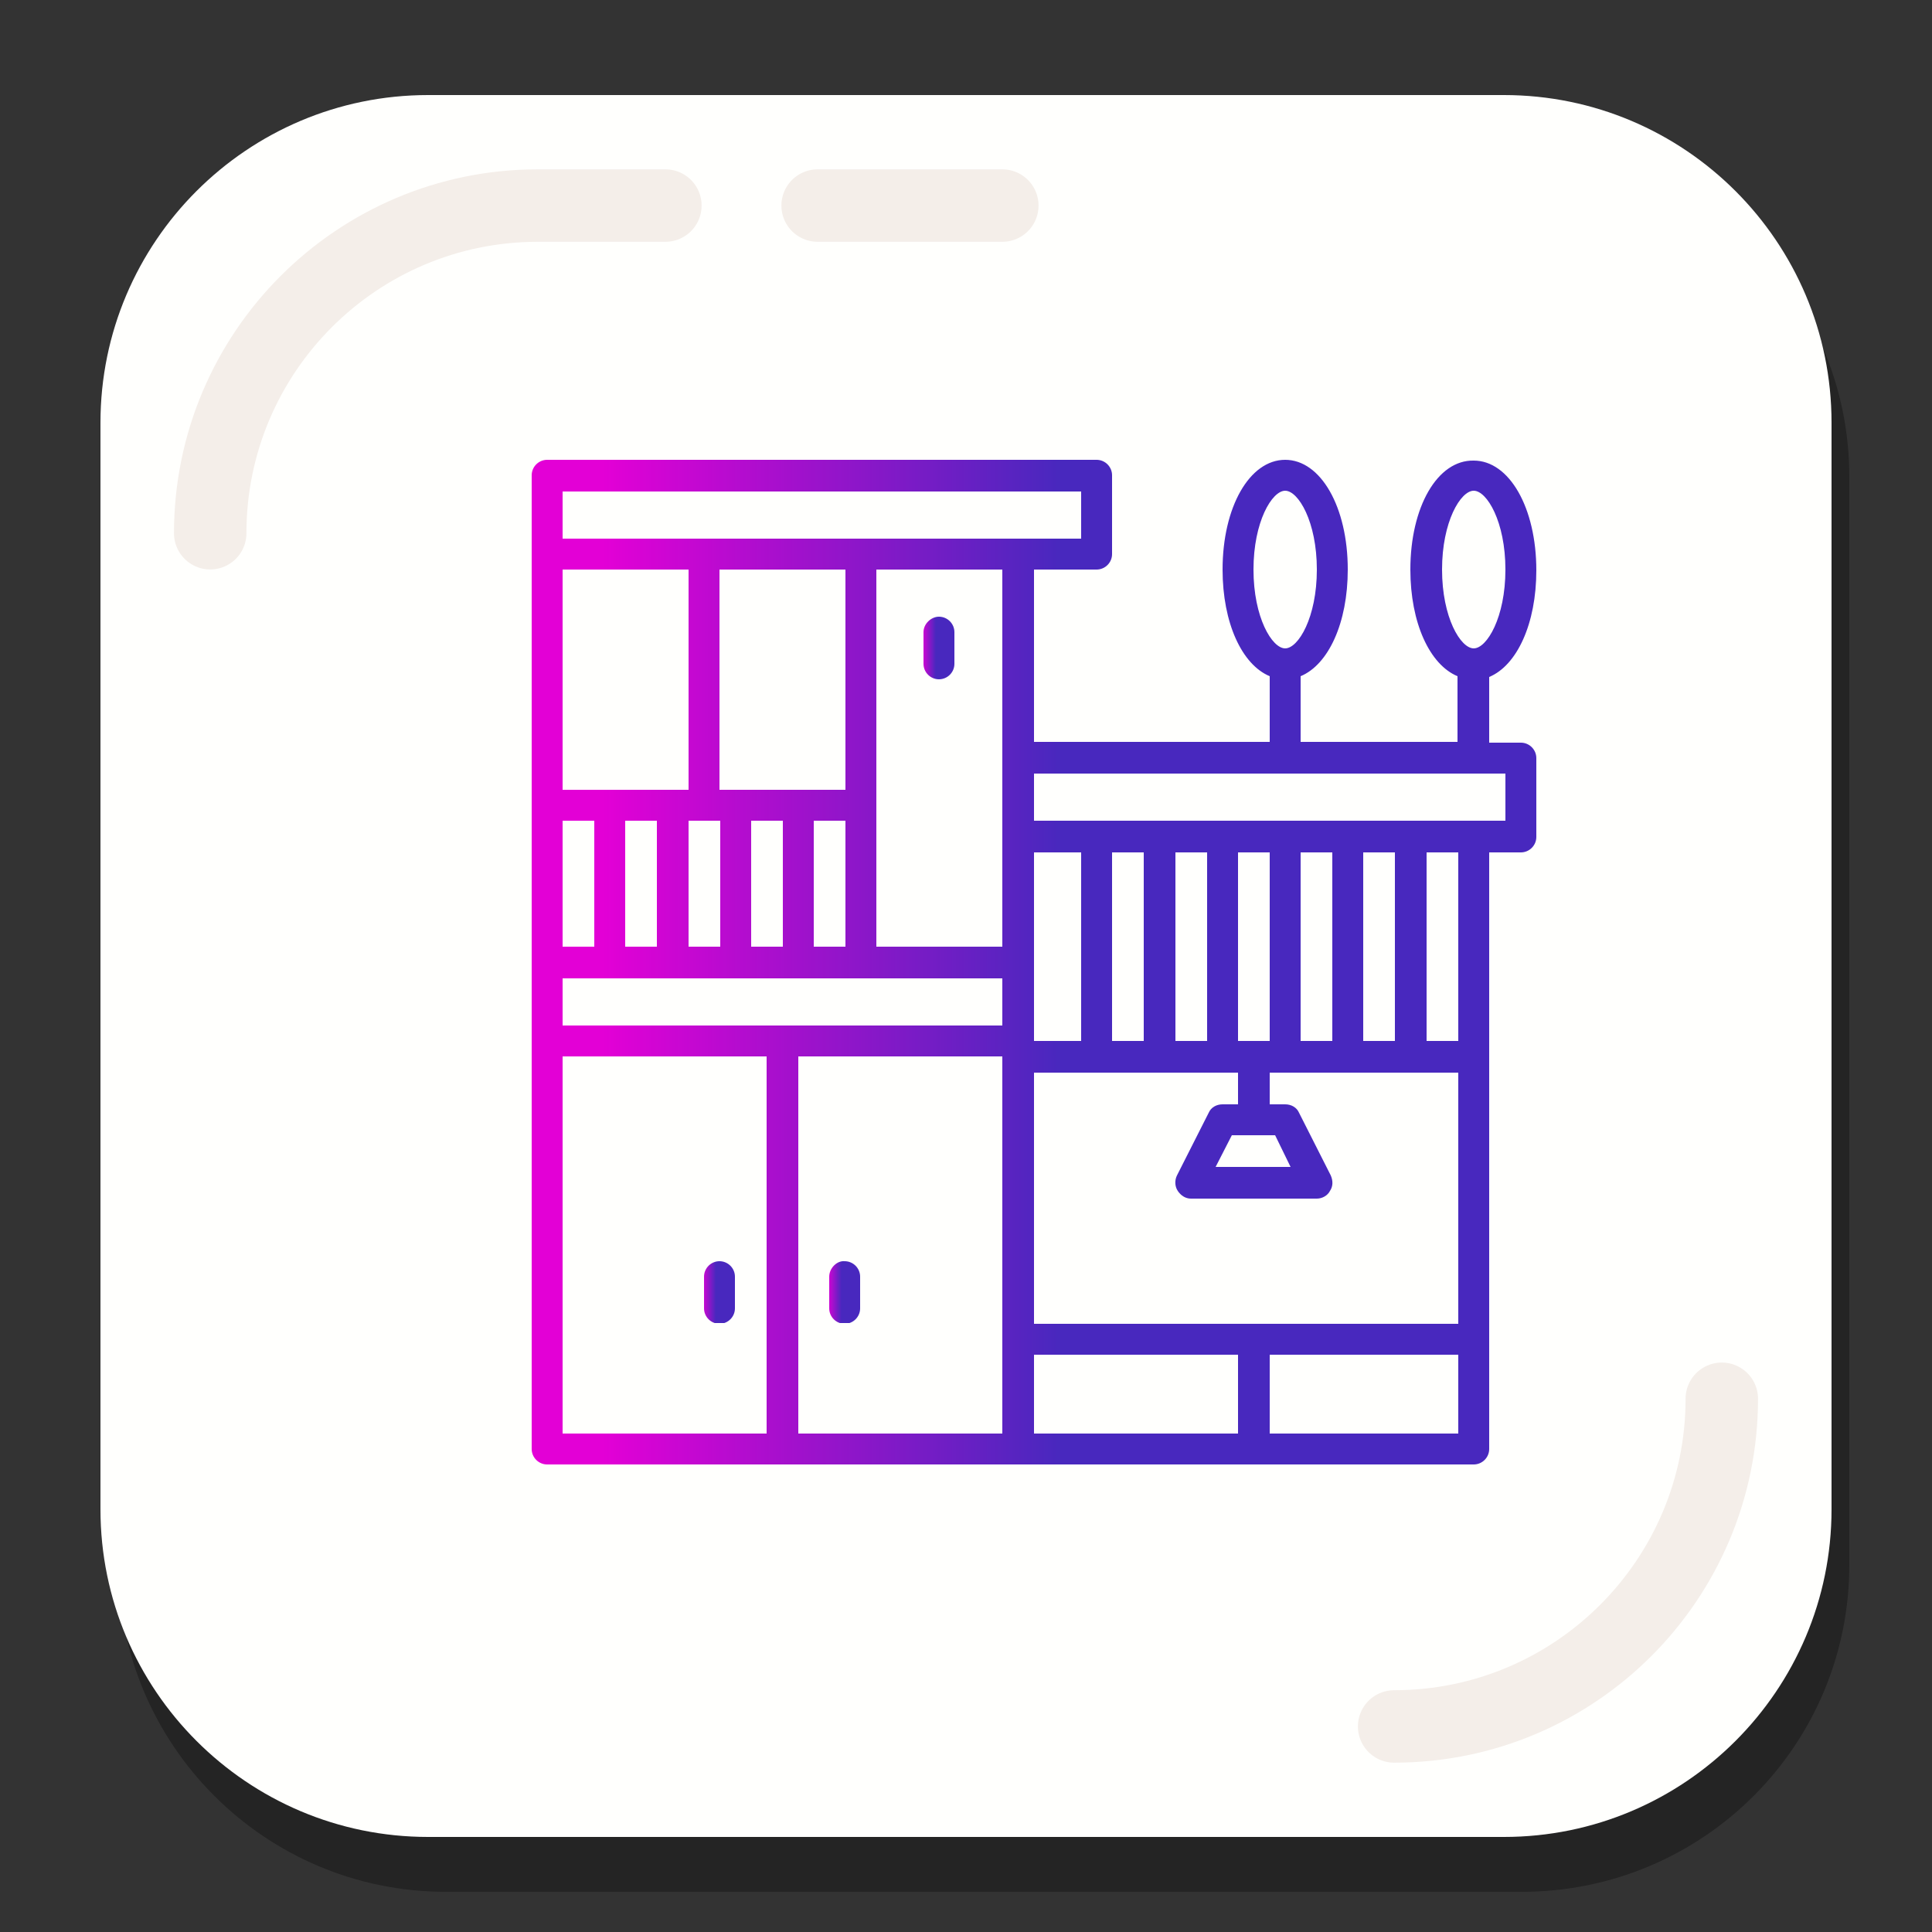 <?xml version="1.0" encoding="utf-8"?>
<!-- Generator: Adobe Illustrator 19.1.0, SVG Export Plug-In . SVG Version: 6.00 Build 0)  -->
<svg version="1.1" id="Layer_1" xmlns="http://www.w3.org/2000/svg" xmlns:xlink="http://www.w3.org/1999/xlink" x="0px" y="0px"
	 viewBox="0 0 250 250" style="enable-background:new 0 0 250 250;" xml:space="preserve">
<rect x="0" y="0" width="250" height="250" fill="#333333" stroke="none"/>
<style type="text/css">
	.st0{opacity:0.3;}
	.st1{fill:#FFFFFD;}
	.st2{fill:none;stroke:#F4EEE9;stroke-width:9.374;stroke-linecap:round;stroke-miterlimit:10;}
	.st3{clip-path:url(#SVGID_2_);fill:url(#SVGID_3_);}
	.st4{clip-path:url(#SVGID_5_);fill:url(#SVGID_6_);}
	.st5{clip-path:url(#SVGID_8_);fill:url(#SVGID_9_);}
	.st6{clip-path:url(#SVGID_11_);fill:url(#SVGID_12_);}
</style>
<g>
	<g>
		<g>
			<g class="st0">
				<path d="M196.9,244.8H57.7c-23.4,0-42.4-19-42.4-42.4V61.7c0-23.4,19-42.4,42.4-42.4h139.2c23.4,0,42.4,19,42.4,42.4v140.6
					C239.4,225.8,220.4,244.8,196.9,244.8z"/>
			</g>
			<g>
				<path class="st1" d="M194.6,237.7H55.4c-23.4,0-42.4-19-42.4-42.4V54.7c0-23.4,19-42.4,42.4-42.4h139.2
					c23.4,0,42.4,19,42.4,42.4v140.6C237,218.7,218,237.7,194.6,237.7z"/>
			</g>
		</g>
		<path class="st2" d="M27.2,69c0-23.4,19-42.4,42.4-42.4h16.5"/>
		<path class="st2" d="M222.8,181c0,23.4-19,42.4-42.4,42.4"/>
		<line class="st2" x1="105.8" y1="26.6" x2="129.7" y2="26.6"/>
	</g>
	<g>
		<g>
			<defs>
				<path id="SVGID_1_" d="M133.8,175.3h26.4v10.2h-26.4V175.3z M164.3,175.3h24.4v10.2h-24.4V175.3z M159.4,146.9h5.6l2,4.1h-9.7
					L159.4,146.9z M164.3,138.8h24.4v32.5h-54.9v-32.5h26.4v4.1h-2c-0.8,0-1.5,0.4-1.8,1.1l-4.1,8.1c-0.3,0.6-0.3,1.4,0.1,2
					c0.4,0.6,1,1,1.7,1h16.3c0.7,0,1.4-0.4,1.7-1c0.4-0.6,0.4-1.3,0.1-2l-4.1-8.1c-0.3-0.7-1-1.1-1.8-1.1h-2V138.8z M72.8,136.7
					h26.4v48.8H72.8V136.7z M103.3,136.7h26.4v48.8h-26.4V136.7z M72.8,126.6h56.9v6.1H72.8V126.6z M133.8,110.3h6.1v24.4h-6.1
					V110.3z M143.9,110.3h4.1v24.4h-4.1V110.3z M152.1,110.3h4.1v24.4h-4.1V110.3z M160.2,110.3h4.1v24.4h-4.1V110.3z M168.3,110.3
					h4.1v24.4h-4.1V110.3z M176.4,110.3h4.1v24.4h-4.1V110.3z M184.6,110.3h4.1v24.4h-4.1V110.3z M72.8,106.2h4.1v16.3h-4.1V106.2z
					 M80.9,106.2H85v16.3h-4.1V106.2z M89.1,106.2h4.1v16.3h-4.1V106.2z M97.2,106.2h4.1v16.3h-4.1V106.2z M105.3,106.2h4.1v16.3
					h-4.1V106.2z M133.8,100.1h61v6.1h-61V100.1z M72.8,73.7h16.3v28.5H72.8V73.7z M93.1,73.7h16.3v28.5H93.1V73.7z M113.4,73.7
					h16.3v48.8h-16.3V73.7z M72.8,63.6h67.1v6.1H72.8V63.6z M162.2,73.7c0-6.2,2.4-10.2,4.1-10.2c1.7,0,4.1,4,4.1,10.2
					c0,6.2-2.4,10.2-4.1,10.2C164.6,83.9,162.2,79.9,162.2,73.7 M186.6,73.7c0-6.2,2.4-10.2,4.1-10.2c1.7,0,4.1,4,4.1,10.2
					c0,6.2-2.4,10.2-4.1,10.2C189,83.9,186.6,79.9,186.6,73.7 M182.5,73.7c0,6.9,2.5,12.3,6.1,13.8v8.5h-20.3v-8.5
					c3.6-1.5,6.1-6.9,6.1-13.8c0-8.1-3.5-14.2-8.1-14.2c-4.6,0-8.1,6.1-8.1,14.2c0,6.9,2.5,12.3,6.1,13.8v8.5h-30.5V73.7h8.1
					c1.1,0,2-0.9,2-2V61.5c0-1.1-0.9-2-2-2H70.8c-1.1,0-2,0.9-2,2v126c0,1.1,0.9,2,2,2h119.9c1.1,0,2-0.9,2-2v-77.2h4.1
					c1.1,0,2-0.9,2-2V98.1c0-1.1-0.9-2-2-2h-4.1v-8.5c3.6-1.5,6.1-6.9,6.1-13.8c0-8.1-3.5-14.2-8.1-14.2
					C186,59.5,182.5,65.6,182.5,73.7"/>
			</defs>
			<clipPath id="SVGID_2_">
				<use xlink:href="#SVGID_1_"  style="overflow:visible;"/>
			</clipPath>
			
				<linearGradient id="SVGID_3_" gradientUnits="userSpaceOnUse" x1="-3417.138" y1="2378.436" x2="-3416.808" y2="2378.436" gradientTransform="matrix(394.173 0 0 -394.173 1347012.625 937639.812)">
				<stop  offset="0" style="stop-color:#E300D6"/>
				<stop  offset="0.466" style="stop-color:#4828BE"/>
				<stop  offset="1" style="stop-color:#4828BE"/>
			</linearGradient>
			<rect x="68.7" y="59.5" class="st3" width="130.1" height="130.1"/>
		</g>
		<g>
			<defs>
				<path id="SVGID_4_" d="M91.1,165.2v4.1c0,1.1,0.9,2,2,2s2-0.9,2-2v-4.1c0-1.1-0.9-2-2-2S91.1,164.1,91.1,165.2"/>
			</defs>
			<clipPath id="SVGID_5_">
				<use xlink:href="#SVGID_4_"  style="overflow:visible;"/>
			</clipPath>
			
				<linearGradient id="SVGID_6_" gradientUnits="userSpaceOnUse" x1="-3518.102" y1="2460.971" x2="-3517.772" y2="2460.971" gradientTransform="matrix(12.318 0 0 -12.318 43426.75 30481.227)">
				<stop  offset="0" style="stop-color:#E300D6"/>
				<stop  offset="0.466" style="stop-color:#4828BE"/>
				<stop  offset="1" style="stop-color:#4828BE"/>
			</linearGradient>
			<rect x="91.1" y="163.1" class="st4" width="4.1" height="8.1"/>
		</g>
		<g>
			<defs>
				<path id="SVGID_7_" d="M107.3,165.2v4.1c0,1.1,0.9,2,2,2c1.1,0,2-0.9,2-2v-4.1c0-1.1-0.9-2-2-2
					C108.3,163.1,107.3,164.1,107.3,165.2"/>
			</defs>
			<clipPath id="SVGID_8_">
				<use xlink:href="#SVGID_7_"  style="overflow:visible;"/>
			</clipPath>
			
				<linearGradient id="SVGID_9_" gradientUnits="userSpaceOnUse" x1="-3520.782" y1="2460.971" x2="-3520.452" y2="2460.971" gradientTransform="matrix(12.318 0 0 -12.318 43476.023 30481.227)">
				<stop  offset="0" style="stop-color:#E300D6"/>
				<stop  offset="0.466" style="stop-color:#4828BE"/>
				<stop  offset="1" style="stop-color:#4828BE"/>
			</linearGradient>
			<rect x="107.3" y="163.1" class="st5" width="4.1" height="8.1"/>
		</g>
		<g>
			<defs>
				<path id="SVGID_10_" d="M119.5,81.8v4.1c0,1.1,0.9,2,2,2c1.1,0,2-0.9,2-2v-4.1c0-1.1-0.9-2-2-2
					C120.5,79.8,119.5,80.7,119.5,81.8"/>
			</defs>
			<clipPath id="SVGID_11_">
				<use xlink:href="#SVGID_10_"  style="overflow:visible;"/>
			</clipPath>
			
				<linearGradient id="SVGID_12_" gradientUnits="userSpaceOnUse" x1="-3522.792" y1="2447.236" x2="-3522.462" y2="2447.236" gradientTransform="matrix(12.318 0 0 -12.318 43512.977 30228.709)">
				<stop  offset="0" style="stop-color:#E300D6"/>
				<stop  offset="0.466" style="stop-color:#4828BE"/>
				<stop  offset="1" style="stop-color:#4828BE"/>
			</linearGradient>
			<rect x="119.5" y="79.8" class="st6" width="4.1" height="8.1"/>
		</g>
	</g>
</g>
</svg>
